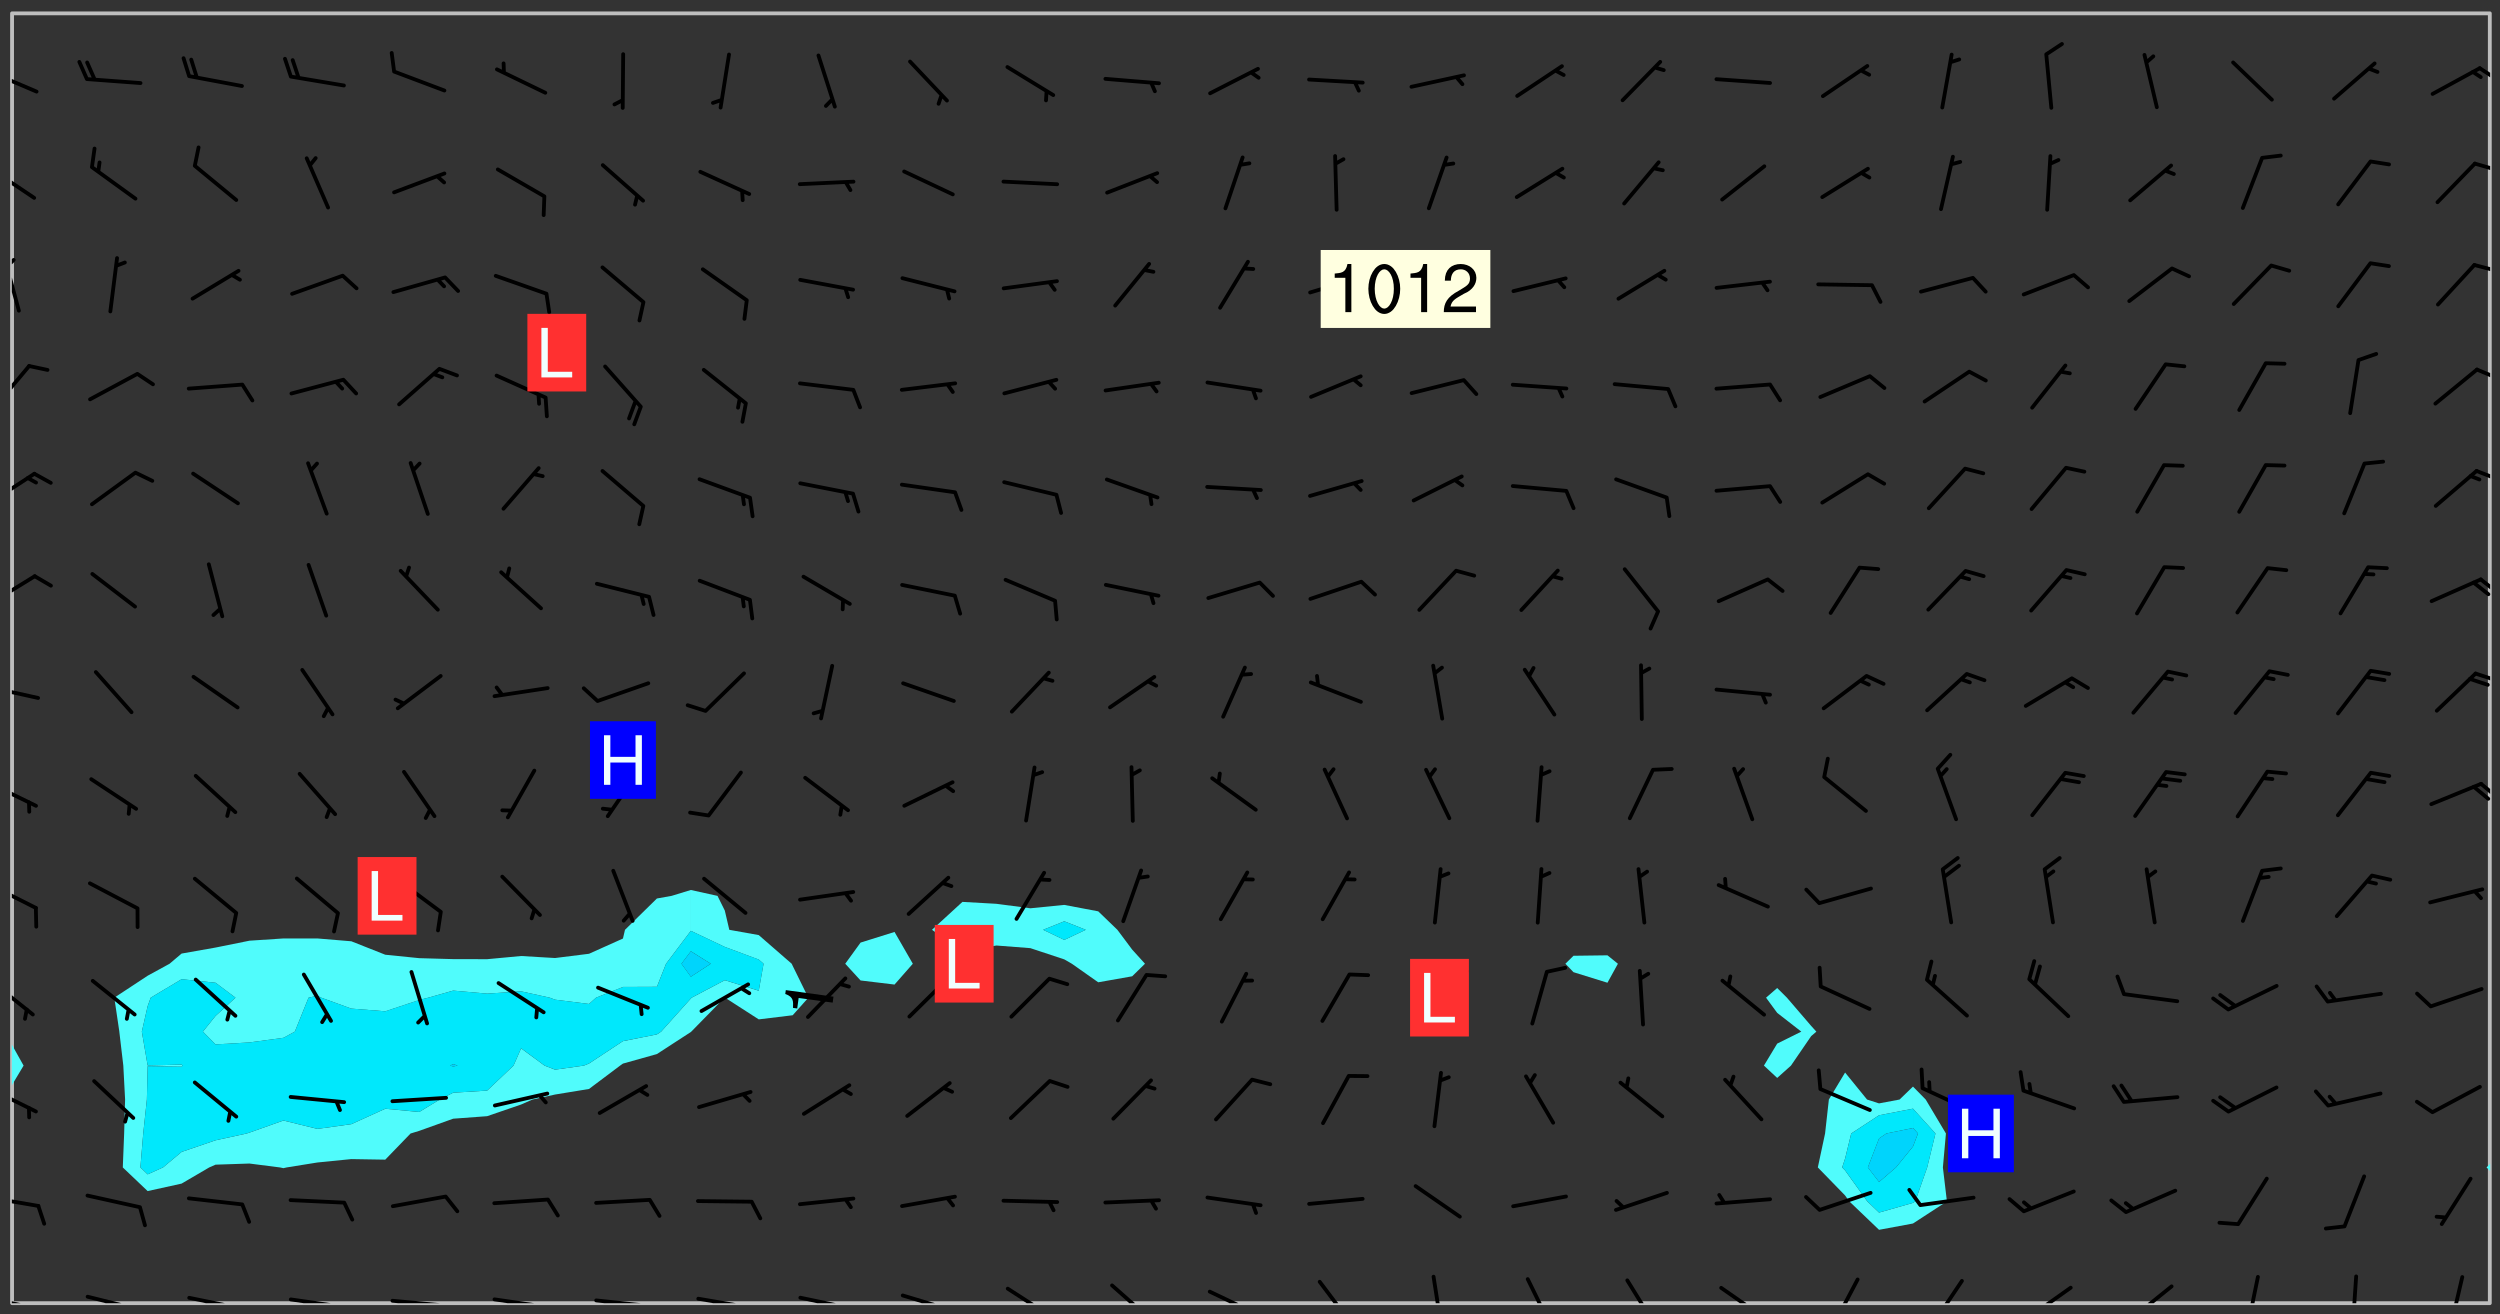 <svg xmlns="http://www.w3.org/2000/svg" role="img" xmlns:xlink="http://www.w3.org/1999/xlink" viewBox="142.45 309.95 326.84 171.84"><rect x="142.45" y="309.95" width="326.84" height="171.84" fill="#333333" stroke="none"/><defs><clipPath id="a"><path d="M144 451h1v29.328h-1zm0 0"/></clipPath><clipPath id="b"><path d="M144 311.672h1V447h-1zm0 0"/></clipPath><clipPath id="c"><path d="M144 311.672h324v168.656H144zm0 0"/></clipPath><clipPath id="d"><path d="M467 463h1v17.328h-1zm0 0"/></clipPath><clipPath id="e"><path d="M467 311.672h1V463h-1zm0 0"/></clipPath><clipPath id="f"><path d="M144 479h4v1.328h-4zm0 0"/></clipPath><clipPath id="g"><path d="M147 480h2v.328h-2zm0 0"/></clipPath><clipPath id="h"><path d="M153 479h8v1.328h-8zm0 0"/></clipPath><clipPath id="i"><path d="M160 480h2v.328h-2zm0 0"/></clipPath><clipPath id="j"><path d="M166 479h9v1.328h-9zm0 0"/></clipPath><clipPath id="k"><path d="M173 480h3v.328h-3zm0 0"/></clipPath><clipPath id="l"><path d="M180 479h8v1.328h-8zm0 0"/></clipPath><clipPath id="m"><path d="M187 480h2v.328h-2zm0 0"/></clipPath><clipPath id="n"><path d="M193 479h9v1.328h-9zm0 0"/></clipPath><clipPath id="o"><path d="M200 480h2v.328h-2zm0 0"/></clipPath><clipPath id="p"><path d="M206 479h9v1.328h-9zm0 0"/></clipPath><clipPath id="q"><path d="M213 480h3v.328h-3zm0 0"/></clipPath><clipPath id="r"><path d="M220 479h8v1.328h-8zm0 0"/></clipPath><clipPath id="s"><path d="M227 480h2v.328h-2zm0 0"/></clipPath><clipPath id="t"><path d="M233 479h8v1.328h-8zm0 0"/></clipPath><clipPath id="u"><path d="M240 480h2v.328h-2zm0 0"/></clipPath><clipPath id="v"><path d="M246 479h9v1.328h-9zm0 0"/></clipPath><clipPath id="w"><path d="M252 480h2v.328h-2zm0 0"/></clipPath><clipPath id="x"><path d="M260 479h8v1.328h-8zm0 0"/></clipPath><clipPath id="y"><path d="M265 480h2v.328h-2zm0 0"/></clipPath><clipPath id="z"><path d="M273 478h8v2.328h-8zm0 0"/></clipPath><clipPath id="A"><path d="M287 477h7v3.328h-7zm0 0"/></clipPath><clipPath id="B"><path d="M300 478h8v2.328h-8zm0 0"/></clipPath><clipPath id="C"><path d="M314 477h6v3.328h-6zm0 0"/></clipPath><clipPath id="D"><path d="M329 476h3v4.328h-3zm0 0"/></clipPath><clipPath id="E"><path d="M341 476h5v4.328h-5zm0 0"/></clipPath><clipPath id="F"><path d="M354 477h6v3.328h-6zm0 0"/></clipPath><clipPath id="G"><path d="M367 478h7v2.328h-7zm0 0"/></clipPath><clipPath id="H"><path d="M381 476h5v4.328h-5zm0 0"/></clipPath><clipPath id="I"><path d="M394 477h6v3.328h-6zm0 0"/></clipPath><clipPath id="J"><path d="M407 478h7v2.328h-7zm0 0"/></clipPath><clipPath id="K"><path d="M420 477h7v3.328h-7zm0 0"/></clipPath><clipPath id="L"><path d="M435 476h3v4.328h-3zm0 0"/></clipPath><clipPath id="M"><path d="M449 476h2v4.328h-2zm0 0"/></clipPath><clipPath id="N"><path d="M462 476h3v4.328h-3zm0 0"/></clipPath><clipPath id="O"><path d="M144 466h4v2h-4zm0 0"/></clipPath><clipPath id="P"><path d="M144 451h4v5h-4zm0 0"/></clipPath><clipPath id="Q"><path d="M144 437h3v6h-3zm0 0"/></clipPath><clipPath id="R"><path d="M144 425h4v4h-4zm0 0"/></clipPath><clipPath id="S"><path d="M144 411h4v5h-4zm0 0"/></clipPath><clipPath id="T"><path d="M466 412h2v3h-2zm0 0"/></clipPath><clipPath id="U"><path d="M465 412h3v3h-3zm0 0"/></clipPath><clipPath id="V"><path d="M144 399h4v3h-4zm0 0"/></clipPath><clipPath id="W"><path d="M465 397h3v3h-3zm0 0"/></clipPath><clipPath id="X"><path d="M144 385h4v5h-4zm0 0"/></clipPath><clipPath id="Y"><path d="M466 385h2v3h-2zm0 0"/></clipPath><clipPath id="Z"><path d="M465 385h3v3h-3zm0 0"/></clipPath><clipPath id="aa"><path d="M144 371h4v5h-4zm0 0"/></clipPath><clipPath id="ab"><path d="M465 371h3v2h-3zm0 0"/></clipPath><clipPath id="ac"><path d="M144 357h3v7h-3zm0 0"/></clipPath><clipPath id="ad"><path d="M466 358h2v2h-2zm0 0"/></clipPath><clipPath id="ae"><path d="M144 343h2v8h-2zm0 0"/></clipPath><clipPath id="af"><path d="M144 343h1v3h-1zm0 0"/></clipPath><clipPath id="ag"><path d="M465 344h3v2h-3zm0 0"/></clipPath><clipPath id="ah"><path d="M144 331h4v6h-4zm0 0"/></clipPath><clipPath id="ai"><path d="M465 331h3v2h-3zm0 0"/></clipPath><clipPath id="aj"><path d="M144 318h4v5h-4zm0 0"/></clipPath><clipPath id="ak"><path d="M466 318h2v3h-2zm0 0"/></clipPath><g id="al" clip-path="url(#clip1)"><path fill="#fff" fill-opacity="0" fill-rule="evenodd" d="M0 0h1000v1000H0zm0 0"/><path fill="#d3d3d3" fill-opacity="0" fill-rule="evenodd" d="M162.152 355.867l-.234.293.059.234.117.172.176.234.293.348.113.059.117-.172.059-.234.176-.176.465-.176h.699l.234.293.289.816.059.176.176.23.352.234.699.699.172.176.234.348.234.41.289.582.41.465.23.234.234.176.117.23.176.293.172 1.164v.234l.059.289.059.117.117.117.348.41.117.172.176.176.176.234.117.172.172.352.059.234.234.406.234-.059-.176.176-.059.93h-.582l-.234-.113-.348.113-.117.117-.059.293-.059.176-.117.172-.465.293-.059.234-.059.113v.645l.059.172v.41l.059.059v.406l.059.406.117.176.059.059.23.641-.059.293v.699l-.059.582v.234l-.059.23-.055.352v1.922l.055.117h.426l-.367.117-.023.352.891 1.168 1.742.539 1.34.359v.539l.09.809.535.715 1.52.27.891-.086.09 1.164.535.18 1.16-.18 2.055-.984 1.16-.363 1.879-.176 1.695-.18-.18.719-1.516.086-1.25.09-.805.27-1.074.809.27.719.535.898-.18.625-.266.809.266 1.078.625.898.805.18 1.25-.18-.266.723.098.504.055.293v.172l.059.293v.406l.176.117.352.117h.406l.293-.176.113-.117.059-.117.117-.23.059-.176.352-.465.23-.176.176-.059.176.059.059.176.117.988.055.469.059.172.117.234.176.059.816.059h.289l.117.234.059.406.059.352v1.105l.117.293.117.348.289.699.176.352.582.754.352.176.172.059.469.234.641.465.348.234.293.176.293.055.23.062.816.348.293.176.113.172.352.352.117.176.523.641v.289l.059.352v.348l.059.352.059.289.117.059.172.059h.176l.582.234.176.117.176.289.176.234.113.234.293.23.117.117v.41l.059.055.289.234.234.117.059.117.117.172.059.117.23.234.059.176.234.059.117.059-.117.113-.059.117v.117l-.117.293-.117.289v.582l.176.117.117.059.059.117.117.117.113.059.176.348.059.352.059.406v.176l-.059.176-.117.699v.172l.117.176.293.293h.406l.176.117.117.172.117.293v.234h-.527l-.23-.234h-.234l-.176.059-.059.699.059.348.117.176.176.41.117.23.289.469.176.055h.523l.234.059.758.641.059.293v.234l.059.059.23.348v.352l-.117.172v.293l.293.289.293.176.172.059.293.176.293.117.582.406.289.234.293.176.219.16.016.012.23.176.641.523.176.234.117.176.176.176.113.172v.641l.117.176.469.117.582.117.234.059.23.113.293.117.113.059.586.352.289.172.176.062.176.055.176.059.699.352.289.176.234.055.289.176.234.117.641.406.293.117.172.059.234.059.41.059.23.059.234.117.059.172-.41.176.469.059.059.293.113.234.176.055.234.059.176.059.406.117.641.234.117.172.059.234v.176l-.059.117-.059.406.234.234.117.059.348.117.641.23.176.117.289.117.176.176.234.465.582 1.105.176.176.348.176.176.117.352.117 1.047.523.234.059.465.113.293.059.465.176.758.582.234.234.348.465.176.176.289.234.816.699.293.176.289.289.293.176.293.289.695.641.176.176.293.234.289.234.469.289.641.582.348.234.234.293.348.348.352.465.934.992.348.406.117.176.234.059.113.117.645.176.23.113.234.059.293.176.23.117.934.699.406.406.234.176.406.176.234.117.816.348.348.234.234.117.293.289.23.117.758.352.352.172.23.059.293.117.234.059.871.176h.816l.469.23.172.059.875.699.465.117.293.059.176.059.23.059.469.059.348.059.352.059.406.059h.293l.172.059v.23l.176.176h.293l.348.059.352.059.699.117h.641l.465-.234.293-.176.172-.117.41-.172.289-.176.934-.465.469-.293.523-.293.465-.172.465-.176 1.051-.465.289-.117.41-.117.289-.117.527-.176 1.516-.699.582-.348.289-.059.293-.059.348-.117.875-.23.352-.117h.113l.234-.059.875-.234.234-.059h.812l.352-.059.816-.117.172-.059.352-.055.293-.059.23-.059.816-.176.176-.059h.348l.234-.059.465-.117.758-.172.234-.059h.348l.41-.117.289-.059 1.285-.059h.289l.41-.059.23-.059h.176l.875-.117h.406l.41-.117h.348l.352-.113.871-.059h1.75l1.047.289.41.117.289.117.352.117.289.117 1.051.172.289.059h.293l.293.059.172.059.41.059.172.059.117.059h.117l.117.059.352.059h.113l.41.066 1.922.395 1.926.395 1.52.449 1.695.719 2.145.805 1.605-.719 1.43-.805 1.16-1.078 1.25-.449 3.035-.719 1.875-.359 2.145-1.348 2.234-1.254 2.5-1.258 1.695-.449 1.785-.18 1.16-.27.625.539 1.34-.27.715-.988.984-1.344.445-.18.805-.359 1.875-.539 1.785-.449 1.25-.27 1.16-.09 1.699-.09 1.961-.27 1.25-.09h.539l.625-.09h.891l2.145-.18 2.41-.18 2.59-.09 1.695.18 1.609.09 1.43.359 1.16.719 1.875.988 1.16 1.527.266.715.629.09.355.898.535.539.535 1.527 1.074.359h.535l-.805.535.09 1.707.715 2.695.891.805.895.988.715 1.258 1.785.539 1.52-.18.355 1.344 1.609-.805.98-.539.27.27.316-.215.219-.145.801.449.449-.359h.355l.535-.27.539-.719.535-.27.625-.988 1.16.449.84.371 1.395.617 1.695-.18h1.605l1.785.09.18-1.707.535-1.344.805.27.492.848.402.406-.09.539v.359l.715.449.711-.27h1.43l.359.988.445 1.258.715 1.344 1.25.629 1.695.629.715-.18.18-.539.98-.09.449.359.086 1.258-.266.629-.535.18v.539l.715.984.266.539.984.988.801 1.078-.266.359-.09.898-.625 2.332-.355 2.066-.09 1.793-.18.719-.09.539v1.438l-.98 1.883-.359 1.707-.535.898-.805 1.168-.266.539 2.055 1.254.086.359-.355.539-.09-.18v.809l.09 1.438-.445.715-1.074.094-.266.715.535.898.805.719 1.16.809 1.34.27.445.359-.355.449-1.789-.09-1.25-.449-.715-.719-.625-.09-.176 3.59-.188 1.309h89.359V311.703h-55.27v49.082l.762.125 3.289.543 2.023 2.836v2.754l2.352.332 2.348.332h4.051l-1.379 4.16-2.023.707-2.023.703-.543.344-2.594 1.617-.188.117-2.023-2.078-.73-2.742-2.672-2.078-1.375-3.5-.066-.082-1.957-2.672 2.75-1.418v-49.082H294.422v91.414l.117.031.133.012.074.074.105.047.09.059.086.059.09.059.297.297.059.09.031.117.027.117.016.137-.031.117-.059.09-.059.086-.043.105-.047.102-.027.121v.145l.176.27.148.148.074.086.074.074.043.105.062.09.059.086.043.105.059.09.047.102.043.105.059.086.117.18.074.074.062.086.059.09.043.105.059.09.059.086.062.09.059.09.043.102.117.18.074.074.059.086.074.074.09.059.105.047h.148l.133-.016.133.016.102-.047.074-.074.047-.102-.016-.133v-.148l-.047-.105-.027-.117-.047-.102-.027-.121-.043-.102-.062-.09-.043-.102-.043-.105-.031-.117-.016-.133-.012-.137.086-.059.059-.086.121-.031.043.105.016.133v.117l.059.102.059.09.09.059.148.148.059.09.043.105-.012.102.086.059.105.047.086.059.09.059.074.074-.117.027-.105.047-.086.059-.074.074-.059.09-.062.086-.027.121-.047.102-.043.105-.031.117-.012.133-.016.133v.148l.027.117.047.105.043.102.059.09.074.074.09.059.074.074.09.059.059.09.043.105.047.102.117.031.133.016h.148l.117-.031.105.043.043.105.047.102.027.121L299.5 410l.027.117.031.121.027.117.105.043.102.047.133-.016.148.148.062.086.074.074.07.074.09.062.105.043.102.043.117.031.137.016.117-.031.074-.074.027-.117-.012-.133-.031-.121-.027-.117.043-.105h.117l.09.062.117.027h.148l.133.016h.148l.133.016.133-.016h.148l.133-.016.133-.012.137.012.117-.027.133-.016.191-.059-.059.176-.016.133-.027.121-.016.133-.059.086-.133.016-.105.047-.105.043-.117.031-.117.027-.266.031h-.148l-.133.016-.074.074.059.086.148.148.117.18.074.07.09.062.09.059.086.059.09.059.102.043.105.062.105.043.086.059.105.047.102.043.18.117.059.09-.043.102-.047.105.016.133.223.223.059.09.043.102.031.121.043.102.016.133.031.117.012.137.031.117.148.148.102.043.105.043.117.031.133.016.137.016h.117l.117-.031.09-.059.043-.105.047-.102.043-.105.031-.117.012-.133v-.148l-.012-.133-.016-.133-.031-.117-.043-.105-.047-.105-.043-.102-.043-.105-.016-.133.016-.133.027-.117.031-.117.027-.121.047-.102.09-.059.086-.062.074-.074.09-.059.223-.223.059-.086.074-.074.117-.18.059-.086v-.148l-.074-.074-.102-.047-.105-.043-.102-.043-.059-.09-.047-.105-.027-.117.09-.059.117-.031.102-.043.18-.117.148-.148.012-.133-.012-.105-.09-.059-.133.016h-.148l-.133.016-.133-.016-.121-.031-.086-.059-.074-.074-.059-.09-.062-.086-.117-.18-.059-.086.031-.121.086-.059.121-.031.059-.086v-.121l-.031-.117-.059-.09-.059-.086-.047-.105-.027-.117-.016-.133.059-.09.074-.074.09-.059.117-.18.074-.074.059-.086.148-.148.121-.031.133-.016.133.016.074.074.043.105.016.133-.031.117-.117.031-.133.012-.148.148-.043.105-.047.102-.027.121-.031.117v.148l.031.117.043.105.059.09.074.07.074.074.117.031.121.027.117-.027.133-.016h.117l.09.059.074.074.047.105.059.086.102.047.133.016.105.043.086.059-.012.105-.074.074-.18.117-.059.09-.09.059-.07.074-.074.074-.062.09-.027.117-.016.133.016.133-.016.133v.148l.016.133.027.117.031.121.074.074.09.059.086.059.09.059.117.031v.086l-.102.047-.09.059-.266.031-.117.027h-.148l-.105.043-.102.047-.059.09-.062.234-.012.133-.031.121-.016.133v.293l-.012.133.012.137.016.133.133.016.133.012.121.031.086.059.074.074.047.105.043.102.016.133v.445l-.016.133v.445l.031.266.027.117.016.133.031.117.086.211.031.266v.148l-.031.117-.027.117-.031.121-.027.117-.031.117-.031.121-.012.133-.016.133.09.059.117-.031.102.016.047.105-.031.266v.441l-.043.105-.047.105-.043.102-.043.105-.059.086-.031.121-.043.117-.031.117-.016.133.016.133.059.09.105.047.086.059.059.086-.012.137-.031.117-.043.102v.445l-.016.133v.148l-.031.117-.043.105-.027.117-.047.105-.043.102-.031.121-.027.117-.031.133-.031.117-.027.117-.043.105-.031.117-.031.121-.012.133-.016.133v.297l.027.117v.148l.047.398.027.117.059.09.121.031h.148l.133-.016.059.09v.117l-.059.09-.09.059-.102.043-.105.047-.09.059-.086.059-.137.016-.117-.031-.133-.016-.102.047-.062.086-.012.137-.016.133-.031.117-.027.117-.016.133-.031.121v.297l.016.133.031.117v.148l.012.133v.148l-.027.117-.047.102-.027.121-.031.117-.059.09-.074.074-.102.043-.105.047-.117.027-.121.031-.102-.047.059-.086.105-.047.027-.117.031-.117.027-.121.031-.117v-.148l.016-.133-.031-.117-.043-.105-.105.016-.074.074-.102.043-.09.062-.074.074-.043.102-.016.133-.031.117L304.25 426l-.031.117-.027.117-.031.121-.027.117-.031.117-.043.105-.09.059h-.09l-.117-.031-.031-.086.016-.137-.031-.117v-.148l-.012-.133v-.148l-.062-.234-.027-.121-.043-.102-.047-.105-.059-.086-.059-.09-.043-.105-.062-.086-.148-.148-.07-.074-.105-.047-.105-.043-.102-.043-.297-.297-.09-.074-.086-.059-.105-.043-.09-.062-.086-.059-.105-.043-.09-.059-.086-.062-.074-.07-.105-.047-.086-.059-.105-.043-.09-.062-.102-.043-.105-.043-.086-.059-.105-.047-.105-.043-.102-.047-.09-.059-.102-.043-.105-.043-.09-.062-.117-.027-.133-.016-.133.016H299.75l-.133.016-.117-.031-.09-.059-.074-.074-.09-.059-.102-.047h-.148l-.121-.027-.102-.043-.074-.074-.117-.18-.09-.059-.102-.043-.09-.062-.105-.043-.09-.059-.086-.059-.105-.047-.059-.086-.059-.09-.043-.105-.047-.102-.074-.074-.086-.059-.074-.074-.09-.059-.223-.223-.043-.105-.031-.266.105-.043h.145l.105.043.074.074.09.059.086.059.105.047.09.059.148.148.07.074.148.148.062.086.074.074.086.059.074.074.09.062.09.059.086.059.27.176.102.047.105.043.102.043.047-.074.059-.086.074-.074.07-.074.105.043.074.074.059.09.043.102.047.105.043.105.121.027.117-.027.074-.09.043-.105.059-.09.074-.074.105-.043.117-.027.133.012.09.059.148.148.059.09.043.105.047.102.043.105.043.102.105.047.105.043.133.016.086-.059.059-.09.074-.074.105-.043.117.027.105.047.102.043.105.043.102.047.18.117v.117l-.016.133.016.133.016.137.059.086.102.047.121.027.117.031h.148l.117-.031.059-.09.18-.117.059-.09.074-.074.059-.086.117-.18.18-.117.117.031.09.059.043.074-.016.133v.117l.09.059h.148l.133-.016.133-.012.266-.031.105-.043.117-.031.121-.027.074-.074.07-.074.062-.09-.016-.105-.047-.102-.102-.043-.105-.016-.117.027-.266.031h-.148l-.074-.074-.09-.059-.117-.031-.117-.027-.133-.016h-.148l-.133.016h-.297l-.105-.047-.148-.148-.043-.102-.059-.09.223-.223.086-.059.105-.043.117-.031.133-.016.133.016.137.016.102.043.133-.012.09-.062.102-.043.062-.09-.047-.102-.09-.059-.117-.031-.102-.043-.059-.09-.062-.09v-.117l.016-.133.105-.047.074-.07v-.121l-.09-.059-.031-.117.09-.059.074-.074.043-.105.059-.09.047-.102.016-.133v-.148l-.047-.105-.043-.102-.09-.059-.133-.016-.102-.043-.137-.016-.117-.031h-.445l-.133-.016-.133-.012-.133-.016-.117-.031h-.148l-.133-.016-.133-.012-.266-.031-.121-.043-.086-.059-.074-.074v-.148l.012-.133.105-.047.102-.043.133-.016h.152l.133-.016h.293l.121.031.102.043.09.059.234.062.121-.047.09-.059.102-.043.133-.016.105.043.102.047.133.012.121-.027h.145l.121-.031.117-.027.105-.047.074-.074.086-.059.148-.148.059-.086.047-.105.027-.117.016-.105-.102-.043-.09-.059-.117-.031-.105-.043-.09-.062-.074-.086-.074-.074-.102-.043-.105-.047-.102-.043-.059-.09-.047-.102-.086-.211-.062-.086-.059-.09-.074-.074-.086-.059h-.27l-.117.031-.09.059-.102.043-.133.016-.105-.016-.027-.117-.062-.09-.117-.031-.102-.043-.148-.148-.031-.117-.016-.105.074-.074.18-.117.117-.027.117-.031.137.016.102.043.105.043.102.047.105.043.117.031.133.016.117.027.133.016.105-.016.09-.059-.074-.074-.105-.043-.074-.074-.074-.09-.148-.148-.086-.059-.09-.059-.074-.074-.09-.059-.102-.047-.121-.027-.102-.047-.105-.043-.117-.031-.102-.043-.121-.031h-.148l-.117.031-.105.043-.086.062-.18.117-.086.059-.09.059-.105.047-.086.059-.105.043-.102.043-.105.047-.074.074-.059.09-.059.086-.047.105-.059.086-.074.074-.133-.012-.117-.031h-.117l-.074.074-.09.059-.074.074-.09.059-.086.059-.105.047-.102.043-.137.016-.102-.043-.148-.148-.105-.047h-.086l-.105.047-.102.043-.121.031-.117-.031-.074-.074v-.117l.031-.121.074-.07.059-.09.074-.074.117-.031.105-.043h.293l.133-.016.137-.016.102-.043.09-.059.102-.047.09-.059.133-.012.09.059.133.012.09-.059.086-.059.105-.043.09-.059.086-.062.09-.059.148-.148.059-.086.059-.09.105-.043.133-.016.117.027.121.031.059-.059.059-.09.031-.266.027-.117.105.012.133.016.102-.043.09-.059.059-.09.074-.074.059-.09.047-.102.012-.133-.012-.133-.047-.105-.148-.148-.059-.09-.059-.086-.043-.105v-.445l.016-.133v-.148l.012-.133-.059-.059-.09.059-.102-.043-.18-.117-.086-.059-.062-.09-.059-.09-.074-.074-.086-.059-.121.031-.102.012-.105.047-.086.059-.105.043-.148.148-.09.059-.086.059-.09.062-.105.043-.133.016v-.121l.105-.043.117-.031.074-.07.043-.105v-.148l-.027-.117-.148-.148-.133-.016h-.148l-.117.031-.105.043-.102.043-.09.062-.117.027-.074-.074.012-.133-.043-.102-.043-.105-.09-.059-.117.027-.121.031-.117.031-.102.043-.121.031-.102.043-.105.043-.09.059-.102.016v-.117l.016-.133-.059-.09-.074.043-.148.148-.059.09-.074.074-.047.105-.043.102-.074.074-.059.09-.074.074-.059.086-.074.074-.09.062-.074.07-.074.074-.102.016-.133.016-.105-.043v-.121l.148-.148.043-.102.059-.09.047-.102.043-.105.059-.09.031-.117.043-.102.031-.121.027-.117.047-.105.043-.102.043-.105.074-.07.09-.062.09-.059.102-.043h.297l.266-.031.105-.043-.074-.074-.117-.031-.105-.043-.09-.059-.102-.047-.09-.059-.102-.043-.105-.043-.09-.062-.086-.059-.105-.043-.102-.043-.121-.031-.117-.031-.102-.043L297.5 410.25l-.102-.043-.09-.059-.043-.105-.016-.133.102-.043.133-.016.137.016.133-.016.102-.043.059-.09.016-.105-.09-.059-.074-.074-.102-.043-.09-.059-.148-.148-.043-.105-.016-.133v-.293l-.059-.09-.09-.059-.074-.074-.043-.105-.031-.117-.059-.09-.074-.074-.117-.027-.074-.074-.09-.059-.09-.062-.086-.059-.074-.074-.059-.086-.047-.105-.086-.059-.148-.148-.195-.059-.133.016-.102.043-.074.074-.047.102-.043.105-.059.09-.059.086-.297.297-.09.059h-.086l-.062-.086-.043-.105.031-.117.059-.09.027-.117-.012-.133-.09-.062-.105.047-.117.027-.117.031-.27.176-.102.047-.117.027-.105.047-.09.059-.102.043-.059-.086-.047-.105.016-.133.047-.105.07-.074.074-.07.059-.09v-.148l-.043-.105h-.238l-.102.047-.031.117-.027.117-.031.121-.074.043-.133.016-.074-.047-.043-.102-.043-.105-.047-.102-.043-.105-.121.031-.102.043-.133.016-.117.031-.105.043-.09.059-.102.047-.121.027-.133.016-.102-.043-.059-.09-.047-.105-.043-.102-.043-.105v-.117l.059-.09.086-.059.18-.117.102-.047.105-.043.105-.059.102-.043.09-.062.102-.043.105-.059.102-.047.09-.059.105-.043.102-.043.09-.062.102-.043.137-.016.117.031.102.043.121.031.102.043.105.047.102.043.105.043.102.047.105.043.102.043.105.047.086.059.105.043.117.031.105.043.102.047.09.059.105.043.102.043.105.047.117.027.102.047.121.027h.148l.086-.059.016-.102.059-.09-.027-.117-.074-.074-.117-.18-.074-.074-.09-.074-.18-.117-.086-.059-.105-.043-.102-.047-.27-.176-.059-.09-.074-.074-.059-.09-.043-.102-.031-.117-.016-.137v-.562l-.012-.133-.016-.133-.031-.117-.016-.133-.012-.133-.031-.121-.223-.223-.059-.086-.016-.105.031-.117.133-.016v-91.414H172.992v1.453l-.059.234-.352 1.051-.172.523-.117.348-.176.41-.117.172-.234.293-.23.059h-.352l-.117.059-.23.406v.293l.117.176.23.23.117.234.641.758.293.465.176.234.23.352.234.348.641.816.176.465.172.41.117.695.176.469.117 1.398.059.465v.875l.117 1.047v4.781l-.059.465-.352 1.281-.176.523-.113.41-.352.93L172.934 336l-.234.582-.117.176-.172.348-.176.406-.352.816-.059.293-.113.293-.117.289-.059.176-.117.875-.059.406-.059.117-.059.176-.059.172-.23.527-.117.172v.234l-.117.234-.059.172-.176.586v.289l-.059.176v.293l-.059.113-.059.527v.172l-.055.234v2.621l-.176.816-.117.176-.176.234-.117.172-.113.234-.586.934-.23.289-.293.465-.176.234-.289.352-.352.699-.113.23-.176.41-.176.23-.406.527-.816.699-.293.172-.289.234-.176.117-.176.176-.523.406-.527.176-.172.176-.234.055-.641.176h-.758m12.211 31.023l-1.074.449.359.895 1.25-.715.445-.539-.98-.09"/><path fill="#d3d3d3" fill-opacity="0" fill-rule="evenodd" d="M201.508 416.598h-.895l.449.629.98.359.805-.09.445-.988-.176.09-.715-.355-.895.355m154.621 59.07l-.059-.523v-.293l.113-.293.059-.23.469-.469h.113l.117-.113.117-.059h.176l.234-.059h.348l.234.059.117.059.23.172.059.176.117.582v.293l-.117.176-.172.289-.176.176-.527.523-.23.234-.117.059h-.176l-.117-.059-.406-.293-.176-.117-.117-.059-.059-.113-.055-.117m6.641-10.957l-.059-.172v-1.109l.059-.172.176-.059.172-.059h.176l.234-.059.117.059.059.699-.059.172-.117.176-.117.059-.234.523-.113.059h-.234l-.059-.117m9.613-14.391l-.117-.176v-.699l.293-.875.117-.172.176-.352.113-.23.117-.293.352-.758.117-.23.172-.234h.176l.117-.059h.641l.117.059.234.234.172.113.352.293.117.117.113.176v.113l.117.059.117.117v.699l-.059.176v.23l-.059.176-.348 1.051-.117.23-.117.234-.117.059-.23.234-.641.289h-.875l-.41-.117-.641-.465"/><path fill="none" stroke="#bebebe" stroke-linecap="round" stroke-linejoin="round" stroke-miterlimit="10" stroke-width=".5" d="M467.957 311.695H144.027v168.625h323.93v-168.625"/><g clip-path="url(#a)"><path fill="#fff" fill-opacity="0" fill-rule="evenodd" d="M144 475.891v4.438h.004H144v-28.504 24.066"/></g><g clip-path="url(#b)"><path fill="#fff" fill-opacity="0" fill-rule="evenodd" d="M144 444.82v1.703-134.852h.004H144V444.82"/></g><path fill="#50fcfc" fill-rule="evenodd" d="M144 446.523v5.301l.004-.004v-5.293l-.004-.004"/><g clip-path="url(#c)"><path fill="#fff" fill-opacity="0" fill-rule="evenodd" d="M144.004 480.328V451.82l1.531-2.559-1.531-2.734V311.672h88.762v114.629l-2.512.77-1.926.344-4.172 4.094-.266 1.141-4.438 1.992-4.438.555-4.441-.262-4.438.414-4.438-.008-4.438-.125-4.441-.449-4.438-1.758-4.438-.371h-4.438l-4.441.293-4.438.898-4.438.785-1.574 1.332-2.863 1.566-4.359 2.871.656 4.438.523 4.441.234 4.438-.125 4.438-.176 4.438 3.246 3.09 4.438-.977 3.613-2.113.824-.363 4.438-.148 4 .512.441.094.406-.094 4.031-.648 4.438-.445 4.438.074 3.305-3.418 1.137-.348 4.438-1.59 4.438-.328 4.438-1.523 1.469-.648 2.973-.66 4.438-.727 4.062-3.051.375-.266 4.438-1.246 4.438-2.883.055-.047 4.348-4.438.039-.02.039.02 4.398 2.832 4.438-.539 2.047-2.293-2.047-4.168-.125-.27-4.312-3.75-3.848-.688-.59-2.52-.953-1.918-3.488-.77v-114.629h26.633v120.117l-4.441 1.391-2.004 2.766 2.004 2.188 4.441.535 2.391-2.723-2.391-4.156V311.672h8.875v116.188l-3.977 3.648 3.977 2.867 4.438-.812 4.441.344 4.438 1.469.988.57 3.449 2.426 4.438-.785 1.676-1.641-1.676-1.852-1.934-2.586-2.504-2.414-4.438-.84-4.438.441-4.441-.586-4.438-.25v-116.188h84.328v123.172l-4.438.059-1.062 1.043 1.062 1.105 4.438 1.379 1.367-2.484-1.367-1.102V311.672h22.191V439.117l-1.457 1.266 1.457 1.984 3.152 2.453-3.152 1.566-1.734 2.875 1.734 1.613 1.801-1.613 2.641-3.855.68-.586-.68-.75-3.168-3.688-1.273-1.266V311.672h8.879v138.496l-2.121 3.531-.496 4.438-.949 4.438 3.566 3.664.555.777 3.883 3.715 4.438-.824 4.438-2.891-.527-4.441.398-4.438-2.645-4.438-1.664-1.695-1.754 1.695-2.684.504-1.566-.504-2.871-3.531v-138.496h84.324v150.434l-.465.469.465.461v17.293H144.004"/></g><path fill="#50fcfc" fill-rule="evenodd" d="M145.535 449.262l-1.531 2.559v-5.293l1.531 2.734m12.516-4.441l-.656-4.438 4.359-2.871 2.863-1.566 1.574-1.332 4.438-.785 4.438-.898 4.441-.293h4.438l4.438.371 4.438 1.758 4.441.449 4.438.125 4.438.008 4.438-.414 4.441.262 4.438-.555 4.438-1.992.266-1.141 4.172-4.094 1.926-.344 2.512-.77v5.34l-3.242 4.305-1.195 3.016-4.438.02-3.52 1.402-.918.82-4.438-.559-.688-.262-3.754-.828-4.438.301-4.438-.398-3.258.926-1.18.301-4.441 1.48-4.438-.352-3.938-1.43-.5-.258-1.156.258-1.793 4.438-1.488.809-4.441.605-4.438.258-1.652-1.672 1.652-2.051 2.609-2.387-2.609-1.953-4.438-.461-4.039 2.414-.398 1.105-.762 3.332.762 4.43 4.438-.117.129.129-.129.145-4.438-.07-.102 4.363-.477 4.438-.371 4.438.949.906 2.008-.906 2.43-2.027 4.438-1.52 4.074-.891.363-.117 4.441-1.578 4.438 1.094 4.438-.617 4.438-2.016 4.441.422 2.676-1.625 1.762-.895 4.438-.273 3.449-3.27.988-2.258 3.066 2.258 1.375.531 3.77-.531.668-.27 4.438-2.926 4.438-.883.555-.363 3.883-4.328.109-.109 4.332-2.285 4.438 1.375.629-3.527-.629-.547-4.438-1.652-4.441-2.105v-5.34l3.488.77.953 1.918.59 2.52 3.848.688 4.312 3.75.125.27 2.047 4.168-2.047 2.293-4.438.539-4.398-2.832-.039-.02-.039.02-4.348 4.438-.055.047-4.438 2.883-4.438 1.246-.375.266-4.062 3.051-4.438.727-2.973.66-1.469.648-4.438 1.523-4.438.328-4.438 1.59-1.137.348-3.305 3.418-4.438-.074-4.438.445-4.031.648-.406.094-.441-.094-4-.512-4.438.148-.824.363-3.613 2.113-4.438.977-3.246-3.09.176-4.438.125-4.438-.234-4.438-.523-4.441"/><path fill="#00e8fc" fill-rule="evenodd" d="M161.754 463.48l-.949-.906.371-4.438.477-4.438.102-4.363 4.438.07.129-.145-.129-.129-4.438.117-.762-4.43.762-3.332.398-1.105 4.039-2.414 4.438.461 2.609 1.953-2.609 2.387-1.652 2.051 1.652 1.672 4.438-.258 4.441-.605 1.488-.809 1.793-4.438 1.156-.258.5.258 3.938 1.43 4.438.352 4.441-1.48 1.18-.301 3.258-.926v9.613l-.402.191.402.121.578-.121-.578-.191v-9.613l4.438.398 4.438-.301 3.754.828.688.262 4.438.559.918-.82 3.52-1.402 4.438-.02 1.195-3.016 3.242-4.305v2.676l-1.227 1.629 1.227 1.695 2.605-1.695-2.605-1.629v-2.676l4.441 2.105 4.438 1.652.629.547-.629 3.527-4.438-1.375-4.332 2.285-.109.109-3.883 4.328-.555.363-4.438.883-4.438 2.926-.668.27-3.77.531-1.375-.531-3.066-2.258-.988 2.258-3.449 3.27-4.438.273-1.762.895-2.676 1.625-4.441-.422-4.438 2.016-4.438.617-4.438-1.094-4.441 1.578-.363.117-4.074.891-4.438 1.52-2.43 2.027-2.008.906"/><path fill="#00d4fc" fill-rule="evenodd" d="M201.699 449.383l-.402-.121.402-.191.578.191-.578.121m31.066-11.742l-1.227-1.695 1.227-1.629 2.605 1.629-2.605 1.695"/><path fill="#50fcfc" fill-rule="evenodd" d="M254.957 438.133l-2.004-2.188 2.004-2.766 4.441-1.391 2.391 4.156-2.391 2.723-4.441-.535m13.316-3.758l-3.977-2.867 3.977-3.648v3.484l-.18.164.18.129.422-.129-.422-.164v-3.484l4.438.25 4.441.586 4.438-.441v2.141l-2.762 1.113 2.762 1.32 2.812-1.32-2.812-1.113v-2.141l4.438.84 2.504 2.414 1.934 2.586 1.676 1.852-1.676 1.641-4.438.785-3.449-2.426-.988-.57-4.438-1.469-4.441-.344-4.438.812"/><path fill="#00e8fc" fill-rule="evenodd" d="M268.273 431.637l-.18-.129.18-.164.422.164-.422.129m13.316 1.191l-2.762-1.32 2.762-1.113 2.812 1.113-2.812 1.32"/><path fill="#50fcfc" fill-rule="evenodd" d="M348.164 437.051l-1.062-1.105 1.062-1.043 4.438-.059 1.367 1.102-1.367 2.484-4.438-1.379m26.629 13.824l-1.734-1.613 1.734-2.875 3.152-1.566-3.152-2.453-1.457-1.984 1.457-1.266 1.273 1.266 3.168 3.688.68.75-.68.586-2.641 3.855-1.801 1.613m8.879 15.363l-3.566-3.664.949-4.438.496-4.438 2.121-3.531 2.871 3.531 1.566.504 2.684-.504 1.754-1.695v2.887l-4.438.863-3.637 2.383-.801 3.273-.383 1.164.383.395 2.906 4.047 1.531 1.461 4.438-1.27.297-.191 1.559-4.441 1.082-4.438-2.938-3.246v-2.887l1.664 1.695 2.645 4.438-.398 4.438.527 4.441-4.438 2.891-4.438.824-3.883-3.715-.555-.777"/><path fill="#00e8fc" fill-rule="evenodd" d="M383.672 462.969l-.383-.395.383-1.164.801-3.273 3.637-2.383 4.438-.863v2.527l-3.484.719-.953.648-1.465 3.789 1.465 1.902 2.215-1.902 2.223-2.738.652-1.699-.652-.719v-2.527l2.938 3.246-1.082 4.438-1.559 4.441-.297.191-4.438 1.27-1.531-1.461-2.906-4.047"/><path fill="#00d4fc" fill-rule="evenodd" d="M388.109 464.477l-1.465-1.902 1.465-3.789.953-.648 3.484-.719.652.719-.652 1.699-2.223 2.738-2.215 1.902"/><path fill="#50fcfc" fill-rule="evenodd" d="M467.996 463.035l-.465-.461.465-.469v.93"/><g clip-path="url(#d)"><path fill="#fff" fill-opacity="0" fill-rule="evenodd" d="M467.996 480.328H468v-17.293 17.293h-.004"/></g><path fill="#50fcfc" fill-rule="evenodd" d="M467.996 462.105v.93H468v-.93h-.004"/><g clip-path="url(#e)"><path fill="#fff" fill-opacity="0" fill-rule="evenodd" d="M467.996 311.672H468v150.434-150.434h-.004"/></g><path fill="#fff" fill-opacity="0" fill-rule="evenodd" d="M252.691 444.469l.793-5.785-9.871-1.352-.793 5.785 9.871 1.352"/><path fill-rule="evenodd" d="M245.113 439.898l.07-.504 6.234.855-.105.781-4.449-.609-.188 1.375-.551-.078.012-.562-.02-.258-.059-.238-.113-.219-.184-.203-.27-.18-.379-.16"/><g clip-path="url(#f)"><path fill="none" stroke="#000" stroke-linecap="round" stroke-linejoin="round" stroke-miterlimit="10" stroke-width=".5" d="M147.434 481.082l-6.867-1.508"/></g><g clip-path="url(#g)"><path fill="none" stroke="#000" stroke-linecap="round" stroke-linejoin="round" stroke-miterlimit="10" stroke-width=".5" d="M147.434 481.082l.66 2.363"/></g><g clip-path="url(#h)"><path fill="none" stroke="#000" stroke-linecap="round" stroke-linejoin="round" stroke-miterlimit="10" stroke-width=".5" d="M160.723 481.18l-6.816-1.703"/></g><g clip-path="url(#i)"><path fill="none" stroke="#000" stroke-linecap="round" stroke-linejoin="round" stroke-miterlimit="10" stroke-width=".5" d="M160.723 481.18l.594 2.383"/></g><g clip-path="url(#j)"><path fill="none" stroke="#000" stroke-linecap="round" stroke-linejoin="round" stroke-miterlimit="10" stroke-width=".5" d="M174.07 481.035l-6.883-1.414"/></g><g clip-path="url(#k)"><path fill="none" stroke="#000" stroke-linecap="round" stroke-linejoin="round" stroke-miterlimit="10" stroke-width=".5" d="M174.07 481.035l.695 2.355"/></g><g clip-path="url(#l)"><path fill="none" stroke="#000" stroke-linecap="round" stroke-linejoin="round" stroke-miterlimit="10" stroke-width=".5" d="M187.422 480.824l-6.953-.992"/></g><g clip-path="url(#m)"><path fill="none" stroke="#000" stroke-linecap="round" stroke-linejoin="round" stroke-miterlimit="10" stroke-width=".5" d="M187.422 480.824l.836 2.309"/></g><g clip-path="url(#n)"><path fill="none" stroke="#000" stroke-linecap="round" stroke-linejoin="round" stroke-miterlimit="10" stroke-width=".5" d="M200.758 480.648l-6.996-.641"/></g><g clip-path="url(#o)"><path fill="none" stroke="#000" stroke-linecap="round" stroke-linejoin="round" stroke-miterlimit="10" stroke-width=".5" d="M200.758 480.648l.953 2.262"/></g><g clip-path="url(#p)"><path fill="none" stroke="#000" stroke-linecap="round" stroke-linejoin="round" stroke-miterlimit="10" stroke-width=".5" d="M214.051 480.832l-6.953-1.008"/></g><g clip-path="url(#q)"><path fill="none" stroke="#000" stroke-linecap="round" stroke-linejoin="round" stroke-miterlimit="10" stroke-width=".5" d="M214.051 480.832l.832 2.309"/></g><g clip-path="url(#r)"><path fill="none" stroke="#000" stroke-linecap="round" stroke-linejoin="round" stroke-miterlimit="10" stroke-width=".5" d="M227.383 480.699l-6.988-.738"/></g><g clip-path="url(#s)"><path fill="none" stroke="#000" stroke-linecap="round" stroke-linejoin="round" stroke-miterlimit="10" stroke-width=".5" d="M227.383 480.699l.918 2.273"/></g><g clip-path="url(#t)"><path fill="none" stroke="#000" stroke-linecap="round" stroke-linejoin="round" stroke-miterlimit="10" stroke-width=".5" d="M240.668 480.922l-6.926-1.184"/></g><g clip-path="url(#u)"><path fill="none" stroke="#000" stroke-linecap="round" stroke-linejoin="round" stroke-miterlimit="10" stroke-width=".5" d="M240.668 480.922l.77 2.328"/></g><g clip-path="url(#v)"><path fill="none" stroke="#000" stroke-linecap="round" stroke-linejoin="round" stroke-miterlimit="10" stroke-width=".5" d="M253.961 481.051l-6.879-1.445"/></g><g clip-path="url(#w)"><path fill="none" stroke="#000" stroke-linecap="round" stroke-linejoin="round" stroke-miterlimit="10" stroke-width=".5" d="M252.957 480.84l.344 1.18"/></g><g clip-path="url(#x)"><path fill="none" stroke="#000" stroke-linecap="round" stroke-linejoin="round" stroke-miterlimit="10" stroke-width=".5" d="M267.199 481.344l-6.727-2.031"/></g><g clip-path="url(#y)"><path fill="none" stroke="#000" stroke-linecap="round" stroke-linejoin="round" stroke-miterlimit="10" stroke-width=".5" d="M266.219 481.047l.238 1.207"/></g><g clip-path="url(#z)"><path fill="none" stroke="#000" stroke-linecap="round" stroke-linejoin="round" stroke-miterlimit="10" stroke-width=".5" d="M280.102 482.234l-5.902-3.809"/></g><g clip-path="url(#A)"><path fill="none" stroke="#000" stroke-linecap="round" stroke-linejoin="round" stroke-miterlimit="10" stroke-width=".5" d="M293.098 482.656L287.836 478"/></g><g clip-path="url(#B)"><path fill="none" stroke="#000" stroke-linecap="round" stroke-linejoin="round" stroke-miterlimit="10" stroke-width=".5" d="M306.953 481.844l-6.344-3.031"/></g><g clip-path="url(#C)"><path fill="none" stroke="#000" stroke-linecap="round" stroke-linejoin="round" stroke-miterlimit="10" stroke-width=".5" d="M319.211 483.133l-4.23-5.609"/></g><g clip-path="url(#D)"><path fill="none" stroke="#000" stroke-linecap="round" stroke-linejoin="round" stroke-miterlimit="10" stroke-width=".5" d="M330.953 483.801l-1.086-6.941"/></g><g clip-path="url(#E)"><path fill="none" stroke="#000" stroke-linecap="round" stroke-linejoin="round" stroke-miterlimit="10" stroke-width=".5" d="M345.273 483.484l-3.094-6.309"/></g><g clip-path="url(#F)"><path fill="none" stroke="#000" stroke-linecap="round" stroke-linejoin="round" stroke-miterlimit="10" stroke-width=".5" d="M358.887 483.32l-3.691-5.98"/></g><g clip-path="url(#G)"><path fill="none" stroke="#000" stroke-linecap="round" stroke-linejoin="round" stroke-miterlimit="10" stroke-width=".5" d="M373.238 482.34l-5.766-4.02"/></g><g clip-path="url(#H)"><path fill="none" stroke="#000" stroke-linecap="round" stroke-linejoin="round" stroke-miterlimit="10" stroke-width=".5" d="M382.031 483.438l3.277-6.215"/></g><g clip-path="url(#I)"><path fill="none" stroke="#000" stroke-linecap="round" stroke-linejoin="round" stroke-miterlimit="10" stroke-width=".5" d="M395.027 483.246l3.918-5.832"/></g><g clip-path="url(#J)"><path fill="none" stroke="#000" stroke-linecap="round" stroke-linejoin="round" stroke-miterlimit="10" stroke-width=".5" d="M407.434 482.359l5.734-4.062"/></g><g clip-path="url(#K)"><path fill="none" stroke="#000" stroke-linecap="round" stroke-linejoin="round" stroke-miterlimit="10" stroke-width=".5" d="M420.879 482.531l5.477-4.406"/></g><g clip-path="url(#L)"><path fill="none" stroke="#000" stroke-linecap="round" stroke-linejoin="round" stroke-miterlimit="10" stroke-width=".5" d="M436.223 483.77l1.418-6.883"/></g><g clip-path="url(#M)"><path fill="none" stroke="#000" stroke-linecap="round" stroke-linejoin="round" stroke-miterlimit="10" stroke-width=".5" d="M450.012 483.836l.473-7.012"/></g><g clip-path="url(#N)"><path fill="none" stroke="#000" stroke-linecap="round" stroke-linejoin="round" stroke-miterlimit="10" stroke-width=".5" d="M462.762 483.75l1.598-6.844"/></g><g clip-path="url(#O)"><path fill="none" stroke="#000" stroke-linecap="round" stroke-linejoin="round" stroke-miterlimit="10" stroke-width=".5" d="M147.461 467.609l-6.922-1.191"/></g><path fill="none" stroke="#000" stroke-linecap="round" stroke-linejoin="round" stroke-miterlimit="10" stroke-width=".5" d="M147.461 467.609l.77 2.328m12.516-2.164l-6.859-1.52m6.859 1.52l.656 2.367m12.719-2.73l-6.98-.793m6.98.793l.902 2.281m12.43-2.512l-7.016-.332m7.016.332l1.051 2.219m12.211-3.016l-6.91 1.262m6.91-1.262l1.523 1.926m11.844-1.535l-7.012.48m7.012-.48l1.297 2.086m12.02-2.043l-7.016.395m7.016-.395l1.273 2.098m12.047-1.859l-7.027-.082m7.027.082l1.129 2.176m12.168-2.586l-6.988.738m5.969-.633l.688 1.02m13.609-1.371l-6.918 1.23m5.914-1.051l.758.965m13.617-.441l-7.027-.176m6.004.152l.547 1.098m13.789-1.312l-7.02.301m5.996-.258l.625 1.059m13.68-.445l-6.953-1.012m5.941.863l.414 1.156m13.934-1.844l-6.996.66m13.922-2.328l5.781 3.996m6.969-1.359l6.91-1.277m6.531 1.754l6.664-2.23m-5.695 1.906l-.891-.844m13.066.332l7.004-.559m-5.988.477l-.656-1.035m13.125 1.953l6.664-2.23m-6.664 2.23l-1.781-1.688M393.508 467.5l6.957-.973m-6.957.973l-1.441-1.988m14.969 2.797l6.531-2.59m-6.531 2.59l-1.871-1.594m2.82 1.215l-.934-.793m13.344 1.277l6.445-2.801m-6.445 2.801l-1.922-1.527m2.859 1.121l-.961-.766m14.688 2.746l3.742-5.949m-3.742 5.949l-2.445-.18m16.348.477l2.57-6.543m-2.57 6.543l-2.438.277m15.152-.582l3.77-5.934m-3.219 5.07l-1.223-.098"/><g clip-path="url(#P)"><path fill="none" stroke="#000" stroke-linecap="round" stroke-linejoin="round" stroke-miterlimit="10" stroke-width=".5" d="M147.148 455.262l-6.297-3.125"/></g><path fill="none" stroke="#000" stroke-linecap="round" stroke-linejoin="round" stroke-miterlimit="10" stroke-width=".5" d="M146.23 454.805l.035 1.227m13.609.074l-5.117-4.816m4.371 4.117l-.324 1.184m14.535-.656l-5.422-4.469m4.633 3.816l-.242 1.203m15.133-2.445l-6.992-.68m5.977.578l.469 1.137m13.871-1.598l-7.012.445M214 452.918l-6.852 1.559m5.855-1.332l.801.93m13.125-2.137l-6.078 3.523m5.195-3.012l1.039.648m13.492-.387l-6.742 1.977m5.762-1.691l.855.879m13.039-2.047l-5.945 3.742m5.082-3.199l1.062.609m12.926-1.43l-5.562 4.293m4.754-3.668l1.117.508m12.766-1.41l-5.082 4.852m5.082-4.852l2.328.77m10.91-.848L288 456.203m4.215-4.281l1.176.352m12.75-1.176l-4.719 5.203m4.719-5.203l2.379.602m10.258-1.086l-3.363 6.172m3.363-6.172l2.453.023m9.609-.426l-.859 6.977m.734-5.961l1.145-.441m10.09-.117l3.555 6.062m-3.039-5.18l.645-1.047m11.195.988l5.473 4.41m-4.676-3.766l.23-1.207m12.648.184l4.754 5.172m-4.062-4.422l.406-1.156m11.359 1.621l6.469 2.742m-6.469-2.742l-.215-2.445m13.578 2.336l6.371 2.957m-6.371-2.957l-.133-2.449m1.059 2.879l-.066-1.223m12.324 1.109l6.633 2.324m-6.633-2.324l-.371-2.422m1.336 2.762l-.184-1.211m12.352 2.348l7-.625m-7 .625l-1.34-2.055m2.359 1.965l-1.344-2.055m14 3.41l6.277-3.156m-6.277 3.156l-2.004-1.418m2.918.957l-2.004-1.418m14.121 1.09l6.848-1.578m-6.848 1.578l-1.609-1.852m2.605 1.621l-.805-.926m13.445 2.023l6.199-3.312m-6.199 3.312l-2.035-1.371"/><g clip-path="url(#Q)"><path fill="none" stroke="#000" stroke-linecap="round" stroke-linejoin="round" stroke-miterlimit="10" stroke-width=".5" d="M146.742 442.582l-5.484-4.395"/></g><path fill="none" stroke="#000" stroke-linecap="round" stroke-linejoin="round" stroke-miterlimit="10" stroke-width=".5" d="M145.945 441.941l-.23 1.207m14.34-.566l-5.48-4.398m4.684 3.762l-.23 1.203m14.199-.398l-5.191-4.734m4.438 4.047l-.305 1.188m13.555.164l-3.555-6.059m3.039 5.176l-.645 1.047m13.719.168l-2.043-6.723m1.746 5.742l-.871.867m16.41-1.34l-5.898-3.82m5.043 3.266l-.109 1.223m14.59-1.266l-6.516-2.625m5.57 2.242l.129 1.223m13.922-3.895l-6.098 3.488m5.211-2.98l1.039.652m12.559-1.941l-4.891 5.047m4.18-4.312l1.18.34m12.902-1.02l-5 4.938m4.273-4.219l1.168.367m12.859-1.102l-4.969 4.969m4.969-4.969l2.344.719m10.352-1.211l-3.734 5.953m3.734-5.953l2.449.18m10.598-.332l-3.195 6.258m2.73-5.348l1.227-.02m12.723-.797l-3.535 6.074m3.535-6.074l2.449.09m10.465-.293l-2.73 6.477m2.73-6.477l2.441-.219M344.68 437l-1.906 6.766M344.68 437l2.398-.52m9.75.395l.426 7.016m-.363-5.992l1.047-.641m9.699.902l5.441 4.445m-4.652-3.797l.242-1.203m11.812 1.309l6.383 2.938m-6.383-2.938l-.141-2.449m14.031 1.574l5.23 4.691m-5.23-4.691l.586-2.383m.176 3.066l.293-1.191m12.324.438l5.102 4.832m-5.102-4.832l.652-2.367m.09 3.07l.652-2.367m10.988 3.613l6.965.93m-6.965-.93l-.855-2.301m14.496 4.309l6.316-3.086m-6.316 3.086l-1.984-1.441m2.902.992l-1.984-1.441m14.062.855l6.953-1.016m-6.953 1.016l-1.453-1.977m2.465 1.828l-.727-.988m13.184 1.766l6.648-2.273m-6.648 2.273l-1.793-1.676"/><g clip-path="url(#R)"><path fill="none" stroke="#000" stroke-linecap="round" stroke-linejoin="round" stroke-miterlimit="10" stroke-width=".5" d="M147.137 428.648l-6.273-3.16"/></g><path fill="none" stroke="#000" stroke-linecap="round" stroke-linejoin="round" stroke-miterlimit="10" stroke-width=".5" d="M147.137 428.648l.055 2.453m13.234-2.398l-6.223-3.27m6.223 3.27l.012 2.453m12.898-1.848l-5.414-4.48m5.414 4.48l-.492 2.402m13.789-2.379l-5.375-4.527m5.375 4.527l-.516 2.398m13.961-2.566l-5.637-4.191m5.637 4.191l-.367 2.426m13.328-2.016l-4.926-5.012m4.207 4.285l-.367 1.168m13.203.328l-2.531-6.551m2.164 5.598l-.801.93m15.926-1.016l-5.418-4.473M254 426.566l-6.957 1.004m5.941-.855l.727.988m12.719-3.004l-5.188 4.738m4.434-4.051l1.156.41m12.125-1.742l-3.613 6.027m3.086-5.148l1.227.062m11.98-1.242l-2.34 6.629m2-5.664l1.211-.18m13.008-.527l-3.469 6.113m2.965-5.223l1.227.031m12.582-.926l-3.449 6.121m2.949-5.23l1.227.031m11.242-1.355l-.754 6.988m.641-5.973l1.141-.453m12.152-.574l-.484 7.012m.414-5.992l1.121-.5m11.637-.508l.77 6.988m-.656-5.969l1.012-.691m9.355 1.758l6.438 2.816m-5.5-2.406l-.094-1.223m12.309 3.176l6.762-1.91m-6.762 1.91l-1.695-1.77m17.84-2.656l1.105 6.941m-1.105-6.941l1.961-1.477m-1.801 2.488l1.961-1.48m11.203.469l1.086 6.941m-1.086-6.941l1.965-1.473m-1.805 2.48l.98-.734m12.188-.277l1.059 6.949m-.902-5.938l.984-.73m13.965-.086l-2.52 6.559m2.52-6.559l2.434-.301m-2.801 1.254l1.219-.148m13.504-.18l-4.602 5.309m4.602-5.309l2.391.547m-3.059.223l1.195.277m13.895.754l-6.816 1.711m5.824-1.465l.824.91"/><g clip-path="url(#S)"><path fill="none" stroke="#000" stroke-linecap="round" stroke-linejoin="round" stroke-miterlimit="10" stroke-width=".5" d="M147.156 415.301l-6.312-3.094"/></g><path fill="none" stroke="#000" stroke-linecap="round" stroke-linejoin="round" stroke-miterlimit="10" stroke-width=".5" d="M146.238 414.852l.039 1.223m13.969-.383l-5.863-3.875m5.012 3.312l-.117 1.219m13.941-.219l-5.18-4.75m4.426 4.059l-.305 1.188m14.105-.234l-4.641-5.273m3.965 4.508l-.434 1.148m14.098-.125l-3.988-5.789m3.406 4.945l-.562 1.09m10.734-.086l3.465-6.113m-2.961 5.227l-1.227-.035m13.785.766l3.969-5.797m-3.391 4.953l-1.219-.137m13.828.891l4.223-5.617m-4.223 5.617l-2.422-.379m20.648-.309l-5.602-4.242m4.789 3.625l-.195 1.211m14.68-4.254l-6.316 3.078m5.398-2.633l.992.723m10.637-3.098l-1.105 6.938m.945-5.93l1.16-.398m11.676-.652l.172 7.023m-.145-6.004l1.066-.602m9.461 1.035l5.695 4.117m-4.867-3.52l.168-1.215m13.699-.516l2.934 6.383m-2.508-5.457l.742-.973m12.094.07l3.043 6.336m-2.602-5.414l.727-.988m13.934-.27l-.531 7.008m.453-5.988l1.125-.492m13.52-.191l-3.035 6.336m3.035-6.336l2.449-.105m8.16-.035l2.375 6.613m-2.027-5.648l.824-.91m10.602 1.039l5.457 4.426m-5.457-4.426l.473-2.406m14.371 1.316l2.402 6.605m-2.402-6.605l1.645-1.82m-1.293 2.781l.82-.91m15.504.484l-4.32 5.539m4.32-5.539l2.418.422m-3.047.383l2.418.426m11.391-1.336l-4.047 5.746m4.047-5.746l2.434.305m-3.023.531l2.434.309m-3.023.527l1.219.152m13.195-1.875l-3.887 5.852m3.887-5.852l2.441.238m-3.008.613l1.223.117m12.867-.82l-4.305 5.555m4.305-5.555l2.418.418m-3.043.391l2.418.418m12.625.223l-6.508 2.652"/><g clip-path="url(#T)"><path fill="none" stroke="#000" stroke-linecap="round" stroke-linejoin="round" stroke-miterlimit="10" stroke-width=".5" d="M466.816 412.426L468.699 414"/></g><g clip-path="url(#U)"><path fill="none" stroke="#000" stroke-linecap="round" stroke-linejoin="round" stroke-miterlimit="10" stroke-width=".5" d="M465.867 412.812l1.887 1.57"/></g><g clip-path="url(#V)"><path fill="none" stroke="#000" stroke-linecap="round" stroke-linejoin="round" stroke-miterlimit="10" stroke-width=".5" d="M147.43 401.199l-6.859-1.52"/></g><path fill="none" stroke="#000" stroke-linecap="round" stroke-linejoin="round" stroke-miterlimit="10" stroke-width=".5" d="M159.648 403.062l-4.668-5.25m18.535 4.629l-5.77-4.008m18.176 4.91l-3.953-5.809m3.379 4.961l-.57 1.086m9.676-1.031l5.613-4.227m-4.797 3.613l-1.113-.52m12.945-.453l6.949-1.055m-5.938.902l-.734-.984m13.195 1.77l6.633-2.32m-6.633 2.32l-1.805-1.664m15.922 2.961l5.027-4.91m-5.027 4.91l-2.336-.746m17.434 1.727L251.25 397m-1.246 5.875l-1.18.336m11.695-3.93l6.633 2.312m12.414-3.703l-4.832 5.098m4.129-4.359l1.184.328m13.316-.508l-5.793 3.977m4.949-3.398l1.09.566m11.594-2.367l-2.844 6.426m2.43-5.492l1.223-.09m7.809 1.098l6.551 2.539m-5.598-2.168l-.145-1.219m15.191-1.344L331 403.902m-1.008-5.918l.973-.75m10.824.273l3.875 5.863m-3.312-5.012l.586-1.078m14.051-.355l.105 7.027m-.09-6.004l1.074-.594m15.777 3.418l-6.996-.672m5.977.574l.469 1.133m13.172-3.488l-5.609 4.234m5.609-4.234l2.223 1.035m-3.039-.418l1.113.52m12.805-1.395l-5.184 4.75m5.184-4.75l2.312.82m-3.066-.129l1.156.41m13.336-.531l-6.027 3.609m6.027-3.609l2.102 1.266m-2.98-.738l1.051.633M425.875 397.75l-4.52 5.379m4.52-5.379l2.402.508m-3.059.273l1.199.254m12.727-1.078l-4.426 5.461m4.426-5.461l2.406.473m-3.051.324l1.203.234m12.68-1.09l-4.273 5.578m4.273-5.578l2.422.406m-3.043.406l2.422.406m11.914-.859l-5.07 4.863"/><g clip-path="url(#W)"><path fill="none" stroke="#000" stroke-linecap="round" stroke-linejoin="round" stroke-miterlimit="10" stroke-width=".5" d="M466.098 398.008l2.332.766"/></g><path fill="none" stroke="#000" stroke-linecap="round" stroke-linejoin="round" stroke-miterlimit="10" stroke-width=".5" d="M465.359 398.715l2.332.766"/><g clip-path="url(#X)"><path fill="none" stroke="#000" stroke-linecap="round" stroke-linejoin="round" stroke-miterlimit="10" stroke-width=".5" d="M146.992 385.281l-5.984 3.684"/></g><path fill="none" stroke="#000" stroke-linecap="round" stroke-linejoin="round" stroke-miterlimit="10" stroke-width=".5" d="M146.992 385.281l2.117 1.238m10.996 2.738l-5.582-4.27m16.988 5.535l-1.766-6.801m1.512 5.812l-.906.828m14.75.078l-2.312-6.637m12.043.777l4.855 5.082m-4.148-4.344l.387-1.164m12.043.609l5.211 4.715m-4.453-4.027l.301-1.191m18.273 3.715l-6.82-1.707m6.82 1.707l.59 2.379m-1.582-2.629l.293 1.191m13.887-.547l-6.566-2.496m6.566 2.496l.309 2.434m-1.262-2.797l.152 1.219m13.863-.324l-6.059-3.559m5.176 3.043l-.051 1.227m14.66-1.789l-6.887-1.402m6.887 1.402l.699 2.352m12.41-1.684l-6.473-2.738m6.473 2.738l.215 2.445m13.305-3.105l-6.883-1.418m5.883 1.211l.344 1.18m13.895-2.691l-6.727 2.023m6.727-2.023l1.727 1.742M320.426 386l-6.66 2.246M320.426 386l1.785 1.684m10.605-3.121l-4.812 5.121m4.812-5.121l2.367.645m10.926-.664l-4.766 5.16m4.074-4.41l1.184.312m12.621 4.273l-4.363-5.512m4.363 5.512l-.984 2.246m15.328-6.426l-6.422 2.848m6.422-2.848l1.934 1.512m10.059-3.051l-3.777 5.926m3.777-5.926l2.445.191m11.422.242l-4.879 5.059m4.879-5.059l2.359.676m-3.07.062l1.18.336m12.715-1.195l-4.613 5.301m4.613-5.301l2.391.555m-3.062.219l1.195.273m12.27-1.422l-3.574 6.051m3.574-6.051l2.453.109m11.055.016l-3.957 5.805m3.957-5.805l2.441.27m10.699-.383l-3.609 6.031m3.609-6.031l2.449.121m-2.977.754l1.227.062m14.027.656l-6.43 2.84"/><g clip-path="url(#Y)"><path fill="none" stroke="#000" stroke-linecap="round" stroke-linejoin="round" stroke-miterlimit="10" stroke-width=".5" d="M466.777 385.703l1.926 1.52"/></g><g clip-path="url(#Z)"><path fill="none" stroke="#000" stroke-linecap="round" stroke-linejoin="round" stroke-miterlimit="10" stroke-width=".5" d="M465.84 386.117l1.93 1.52"/></g><g clip-path="url(#aa)"><path fill="none" stroke="#000" stroke-linecap="round" stroke-linejoin="round" stroke-miterlimit="10" stroke-width=".5" d="M146.941 371.887l-5.883 3.84"/></g><path fill="none" stroke="#000" stroke-linecap="round" stroke-linejoin="round" stroke-miterlimit="10" stroke-width=".5" d="M146.941 371.887l2.148 1.188m-3.004-.629l1.074.594m12.996-1.297l-5.684 4.133m5.684-4.133l2.207 1.07m11.195 2.938l-5.859-3.883m15.027-1.355l2.438 6.59m-2.086-5.629l.816-.918m12.242-.074l2.246 6.656m-1.918-5.688l.844-.895m15.57.598l-4.605 5.309m3.934-4.535l1.195.273m13.156 3.895l-5.34-4.57m5.34 4.57l-.531 2.395m14.477-3.473l-6.598-2.414m6.598 2.414l.34 2.43m-1.297-2.781l.168 1.215m14.254-1.395l-6.895-1.352m6.895 1.352l.715 2.348m-1.719-2.547l.355 1.176m13.992-1.152l-6.953-1m6.953 1l.832 2.309m12.422-1.984l-6.832-1.648m6.832 1.648l.609 2.375m12.602-2.023l-6.621-2.352m5.656 2.008l.18 1.215m14.297-1.844l-7.016-.406m5.996.348l.512 1.113m13.691-2.23l-6.754 1.945m5.77-1.66l.855.879m13.211-1.762l-6.285 3.141m5.371-2.684l1 .711m13.586.719l-7-.637m7 .637l.949 2.262M360.348 375l-6.613-2.383M360.348 375l.348 2.426m13.16-3.918l-7 .602m7-.602l1.332 2.062m11.469-3.617l-5.969 3.707m5.969-3.707l2.121 1.234m10.582-1.969l-4.746 5.18m4.746-5.18l2.375.613m10.82-.723l-4.504 5.395m4.504-5.395l2.398.508m10.414-.855l-3.504 6.094m3.504-6.094l2.453.082m10.844-.09l-3.469 6.109m3.469-6.109l2.453.066m10.453-.266l-2.648 6.508m2.648-6.508l2.441-.25m12.219 1.219l-5.34 4.57"/><g clip-path="url(#ab)"><path fill="none" stroke="#000" stroke-linecap="round" stroke-linejoin="round" stroke-miterlimit="10" stroke-width=".5" d="M466.23 371.523l2.285.898"/></g><path fill="none" stroke="#000" stroke-linecap="round" stroke-linejoin="round" stroke-miterlimit="10" stroke-width=".5" d="M465.453 372.188l1.145.449"/><g clip-path="url(#ac)"><path fill="none" stroke="#000" stroke-linecap="round" stroke-linejoin="round" stroke-miterlimit="10" stroke-width=".5" d="M146.258 357.801l-4.516 5.383"/></g><path fill="none" stroke="#000" stroke-linecap="round" stroke-linejoin="round" stroke-miterlimit="10" stroke-width=".5" d="M146.258 357.801l2.402.512m11.75.516l-6.188 3.328m6.188-3.328l2.039 1.363m11.684.039l-7.008.527m7.008-.527l1.312 2.074m11.895-2.711l-6.789 1.801m6.789-1.801l1.672 1.797m-2.66-1.535l.836.898m12.711-2.582l-5.273 4.645m5.273-4.645l2.297.863m-3.066-.188l1.148.434m13.504 2.648l-6.41-2.875m6.41 2.875l.164 2.449m-1.098-2.867l.082 1.227m13.293.383l-4.664-5.258m4.664 5.258l-.855 2.301m.176-3.066l-.855 2.301m15.27-1.977l-5.5-4.375m5.5 4.375l-.449 2.414m-.352-3.051l-.223 1.207m15.074-2.332l-6.977-.848m6.977.848l.883 2.289m12.434-3.141l-6.977.852m5.961-.727l.703 1.004m13.539-1.586l-6.801 1.77m5.812-1.512l.828.902m13.551-.781L286.988 361m5.941-.867l.727.992m13.598-.098l-6.945-1.07m5.934.914l.406 1.16m13.695-2.883l-6.492 2.688m5.547-2.297l.945.781m13.477-.676L327 361.344m6.82-1.699l1.641 1.824m11.77-.727l-7.008-.496m5.988.422l.496 1.121m13.832-.977l-6.996-.641m6.996.641l.949 2.262m12.371-2.855l-7.008.547m7.008-.547l1.316 2.07m11.734-3.16l-6.477 2.727m6.477-2.727l1.902 1.551m11.094-2.141l-5.84 3.906m5.84-3.906l2.164 1.16m10.406-1.965L408.125 363.25m3.719-4.711l1.207.219m12.531-1.176l-3.934 5.824m3.934-5.824l2.441.258m10.641-.402l-3.465 6.113m3.465-6.113l2.453.066m9.672-.48l-1.086 6.941m1.086-6.941l2.32-.805m13.172 2.047l-5.438 4.453"/><g clip-path="url(#ad)"><path fill="none" stroke="#000" stroke-linecap="round" stroke-linejoin="round" stroke-miterlimit="10" stroke-width=".5" d="M466.281 358.266l2.262.949"/></g><g clip-path="url(#ae)"><path fill="none" stroke="#000" stroke-linecap="round" stroke-linejoin="round" stroke-miterlimit="10" stroke-width=".5" d="M143.082 343.785l1.836 6.785"/></g><g clip-path="url(#af)"><path fill="none" stroke="#000" stroke-linecap="round" stroke-linejoin="round" stroke-miterlimit="10" stroke-width=".5" d="M143.348 344.773l.895-.84"/></g><path fill="none" stroke="#000" stroke-linecap="round" stroke-linejoin="round" stroke-miterlimit="10" stroke-width=".5" d="M157.754 343.691l-.879 6.973m.75-5.957l1.148-.438m14.863 1.09l-6.012 3.637m5.137-3.105l1.055.629m13.438-.527l-6.617 2.371m6.617-2.371l1.812 1.652m11.574-1.426l-6.762 1.918m6.762-1.918l1.699 1.773M199.656 346.5l.852.883m13.383.965l-6.629-2.336m6.629 2.336l.363 2.426m12.316-1.324l-5.359-4.543m5.359 4.543l-.523 2.398m14.031-2.645l-5.746-4.047m5.746 4.047l-.305 2.434m14.203-3.816l-6.91-1.285m5.902 1.098l.367 1.172m13.906-.766l-6.812-1.723m5.82 1.473l.293 1.191m14.09-2.273l-6.965.941m5.953-.805l.715.996m12.348-3.387l-4.438 5.449m3.793-4.656l1.203.238m12.359-1.312l-3.641 6.012m3.109-5.137l1.227.07m14.164 1.055l-6.73 2.016m20.113-1.754l-6.867 1.488m6.867-1.488l1.586 1.875m11.711-1.965l-6.828 1.668m5.832-1.426l.816.918m13.082-2.152l-6.004 3.652m5.129-3.121l1.055.629m13.625.262l-6.98.812m5.965-.695l.695 1.008m13.656-.664l-7.027-.109m7.027.109l1.117 2.184m12.082-3.141l-6.793 1.801m6.793-1.801l1.668 1.801m11.527-2.168l-6.555 2.535m6.555-2.535l1.855 1.605m10.977-2.469l-5.59 4.262m5.59-4.262l2.23 1.027m10.742-1.414l-4.902 5.035m4.902-5.035l2.355.684m10.613-.98l-4.207 5.629m4.207-5.629l2.422.375m11.168-.145l-4.762 5.168"/><g clip-path="url(#ag)"><path fill="none" stroke="#000" stroke-linecap="round" stroke-linejoin="round" stroke-miterlimit="10" stroke-width=".5" d="M465.941 344.594l2.375.621"/></g><g clip-path="url(#ah)"><path fill="none" stroke="#000" stroke-linecap="round" stroke-linejoin="round" stroke-miterlimit="10" stroke-width=".5" d="M141.082 331.902l5.836 3.918"/></g><path fill="none" stroke="#000" stroke-linecap="round" stroke-linejoin="round" stroke-miterlimit="10" stroke-width=".5" d="M154.469 331.801l5.691 4.121m-5.691-4.121l.34-2.43m.488 3.031l.168-1.215m12.453.441l5.422 4.469m-5.422-4.469l.492-2.406m14.137 1.418l2.797 6.445m-2.391-5.508l.766-.961m16.832 2.012l-6.582 2.469m5.625-2.109l.918.812m13.105 1.82l-6.082-3.52m6.082 3.52l-.09 2.453m12.996-1.887l-5.266-4.648m4.5 3.973l-.285 1.195m14.93-1.391l-6.395-2.906m5.465 2.484l.074 1.223m14.484-2.418l-7.02.328m5.996-.281l.625 1.055m13.383.559l-6.359-2.992m20.004 1.668l-7.02-.344m20.102-1.102l-6.551 2.547m5.598-2.176l.93.801m11.188-3.227l-2.25 6.656m1.922-5.688l1.211-.199m11.207-.953l.199 7.023m-.172-6.004l1.066-.605m13.484-.219L329.25 337.18m1.984-5.668l1.215-.184m14.262.68l-5.969 3.711m5.098-3.172l1.062.617m12.395-1.996l-4.512 5.387m3.855-4.602l1.199.254m13.273-.52l-5.516 4.352m19.059-4.031l-5.969 3.711m5.098-3.172l1.062.617m10.918-2.727l-1.559 6.852m1.332-5.855l1.184-.32m11.789-.758l-.422 7.016m.359-5.996l1.117-.508m14.727.719l-5.352 4.555m4.57-3.891l1.141.449m11.543-2.113l-2.527 6.555m2.527-6.555l2.434-.297m11.734.77l-4.23 5.609m4.23-5.609l2.422.383m11.223-.102l-4.891 5.047"/><g clip-path="url(#ai)"><path fill="none" stroke="#000" stroke-linecap="round" stroke-linejoin="round" stroke-miterlimit="10" stroke-width=".5" d="M466.008 331.34l2.355.68"/></g><g clip-path="url(#aj)"><path fill="none" stroke="#000" stroke-linecap="round" stroke-linejoin="round" stroke-miterlimit="10" stroke-width=".5" d="M140.77 319.172l6.461 2.754"/></g><path fill="none" stroke="#000" stroke-linecap="round" stroke-linejoin="round" stroke-miterlimit="10" stroke-width=".5" d="M153.812 320.289l7.008.52m-7.008-.52l-.988-2.246m2.008 2.32l-.988-2.246m13.332 1.785l6.906 1.293m-6.906-1.293l-.73-2.344m1.738 2.531l-.734-2.344m13.031 2.219l6.93 1.164m-6.93-1.164l-.777-2.328m1.785 2.5l-.777-2.328m13.262 1.5l6.574 2.477m-6.574-2.477l-.316-2.434m13.758 2.145l6.324 3.059m-5.406-2.613l-.047-1.227m15.574 5.824l.062-7.027m-.055 6.004l-1.086.566m13.875.414l1.102-6.941m-.941 5.93l-1.16.398m15.938.488l-2.145-6.691m1.832 5.719l-.855.879m15.824-.699l-4.828-5.105m4.125 4.363l-.391 1.16m14.992-1.137l-5.996-3.668m5.121 3.133l-.074 1.227m14.77-2.238l-7.004-.578m5.984.496l.484 1.125m13.477-2.93l-6.258 3.199M306 319.414l1.004.703m13.602.633l-7.016-.402m5.992.344l.516 1.113m13.746-2.008l-6.867 1.5m5.867-1.281l.797.938m13.012-2.352l-5.852 3.891m5-3.324l1.078.586M359.5 318.039l-4.918 5.02m4.203-4.289l1.176.348m13.898 1.68l-7.008-.496m19.727-1.727l-5.812 3.945m4.969-3.371l1.082.574m10.785-2.633l-1.23 6.918m1.051-5.914l1.168-.375m11.379-.668l.664 6.996m-.664-6.996l2.051-1.352m10.789 1.43l1.617 6.84m-1.383-5.844l.922-.812m10.434.801l5.066 4.867m13.434-4.738l-5.305 4.609m4.535-3.938l1.145.441m13.371-.488l-6.168 3.363"/><g clip-path="url(#ak)"><path fill="none" stroke="#000" stroke-linecap="round" stroke-linejoin="round" stroke-miterlimit="10" stroke-width=".5" d="M466.645 318.867l2.051 1.348"/></g><path fill="none" stroke="#000" stroke-linecap="round" stroke-linejoin="round" stroke-miterlimit="10" stroke-width=".5" d="M465.75 319.355l1.023.676"/><path fill="#00f" fill-rule="evenodd" d="M397.117 463.211h8.617V453.062h-8.617v10.148"/><path fill="azure" fill-rule="evenodd" d="M398.949 454.898h.832v2.82h3.285v-2.82h.836v6.48h-.836v-2.918h-3.285v2.918h-.832v-6.48"/><path fill="#ff3030" fill-rule="evenodd" d="M326.797 445.457h7.691V435.312h-7.691v10.145"/><path fill="azure" fill-rule="evenodd" d="M328.629 437.145h.832v5.738h3.195v.742h-4.027v-6.48"/><path fill="#ff3030" fill-rule="evenodd" d="M264.66 441.02h7.691V430.871h-7.691v10.148"/><path fill="azure" fill-rule="evenodd" d="M266.492 432.707h.832v5.738h3.195v.738h-4.027v-6.477"/><path fill="#ff3030" fill-rule="evenodd" d="M189.207 432.141h7.691v-10.145h-7.691v10.145"/><path fill="azure" fill-rule="evenodd" d="M191.039 423.828h.836v5.738h3.191v.742h-4.027v-6.48"/><path fill="#00f" fill-rule="evenodd" d="M219.582 414.387h8.617v-10.145h-8.617v10.145"/><path fill="azure" fill-rule="evenodd" d="M221.414 406.074h.832v2.824h3.289v-2.824h.832v6.48h-.832v-2.914h-3.289v2.914h-.832v-6.48"/><path fill="#ff3030" fill-rule="evenodd" d="M211.398 361.129h7.691v-10.148h-7.691v10.148"/><path fill="azure" fill-rule="evenodd" d="M213.23 352.816h.836v5.738h3.191v.738h-4.027v-6.477"/><path fill="#ffffe0" fill-rule="evenodd" d="M315.113 352.824h22.18v-10.191h-22.18v10.191"/><path fill-rule="evenodd" d="M318.613 344.465h.508v6.293h-.785v-4.488h-1.391v-.555l.562-.066.25-.055.23-.09.203-.141.176-.211.141-.293.105-.395m4.812 0l.23.02.219.055.207.09.199.121.184.148.172.176.301.422.242.492.18.547.113.578.035.59-.035.594-.113.586-.18.555-.242.5-.301.43-.172.18-.184.152-.199.121-.207.094-.219.059-.23.02-.227-.02-.219-.059-.211-.094-.195-.121-.184-.152-.172-.18-.301-.43-.246-.5-.18-.555-.109-.586-.039-.594h.832l.031.562.082.508.125.441.164.375.188.301.211.223.223.137.227.047.227-.047.223-.137.211-.223.191-.301.164-.375.125-.441.082-.508.027-.562-.027-.559-.082-.5-.125-.438-.164-.367-.191-.289-.211-.215-.223-.133-.227-.043-.227.043-.223.133-.211.215-.188.289-.164.367-.125.438-.082.5-.031.559h-.832l.039-.59.109-.578.18-.547.246-.492.301-.422.172-.176.184-.148.195-.121.211-.09.219-.055.227-.02m5.094 0h.508v6.293h-.785v-4.488h-1.391v-.555l.559-.066.254-.055.23-.09.203-.141.172-.211.145-.293.105-.395m2.82 2.176h.789l.02-.316.059-.285.102-.254.137-.215.184-.176.223-.129.266-.078.309-.027.238.02.223.062.203.102.18.141.148.172.113.207.07.234.027.266-.023.27-.066.223-.109.191-.156.172-.199.164-.246.164-.637.391-.535.312-.438.316-.348.324-.262.336-.191.352-.125.367-.07.395-.02.418h4.211v-.738h-3.332l.082-.285.113-.238.148-.199.188-.18.23-.172.281-.176.715-.418.418-.203.344-.23.281-.254.219-.266.164-.277.113-.285.062-.285.02-.281-.043-.383-.117-.348-.191-.309-.25-.262-.301-.215-.348-.156-.379-.098-.406-.035-.438.031-.398.102-.352.164-.305.234-.25.305-.188.375-.113.445-.043.52"/></g></defs><use xlink:href="#al"/></svg>